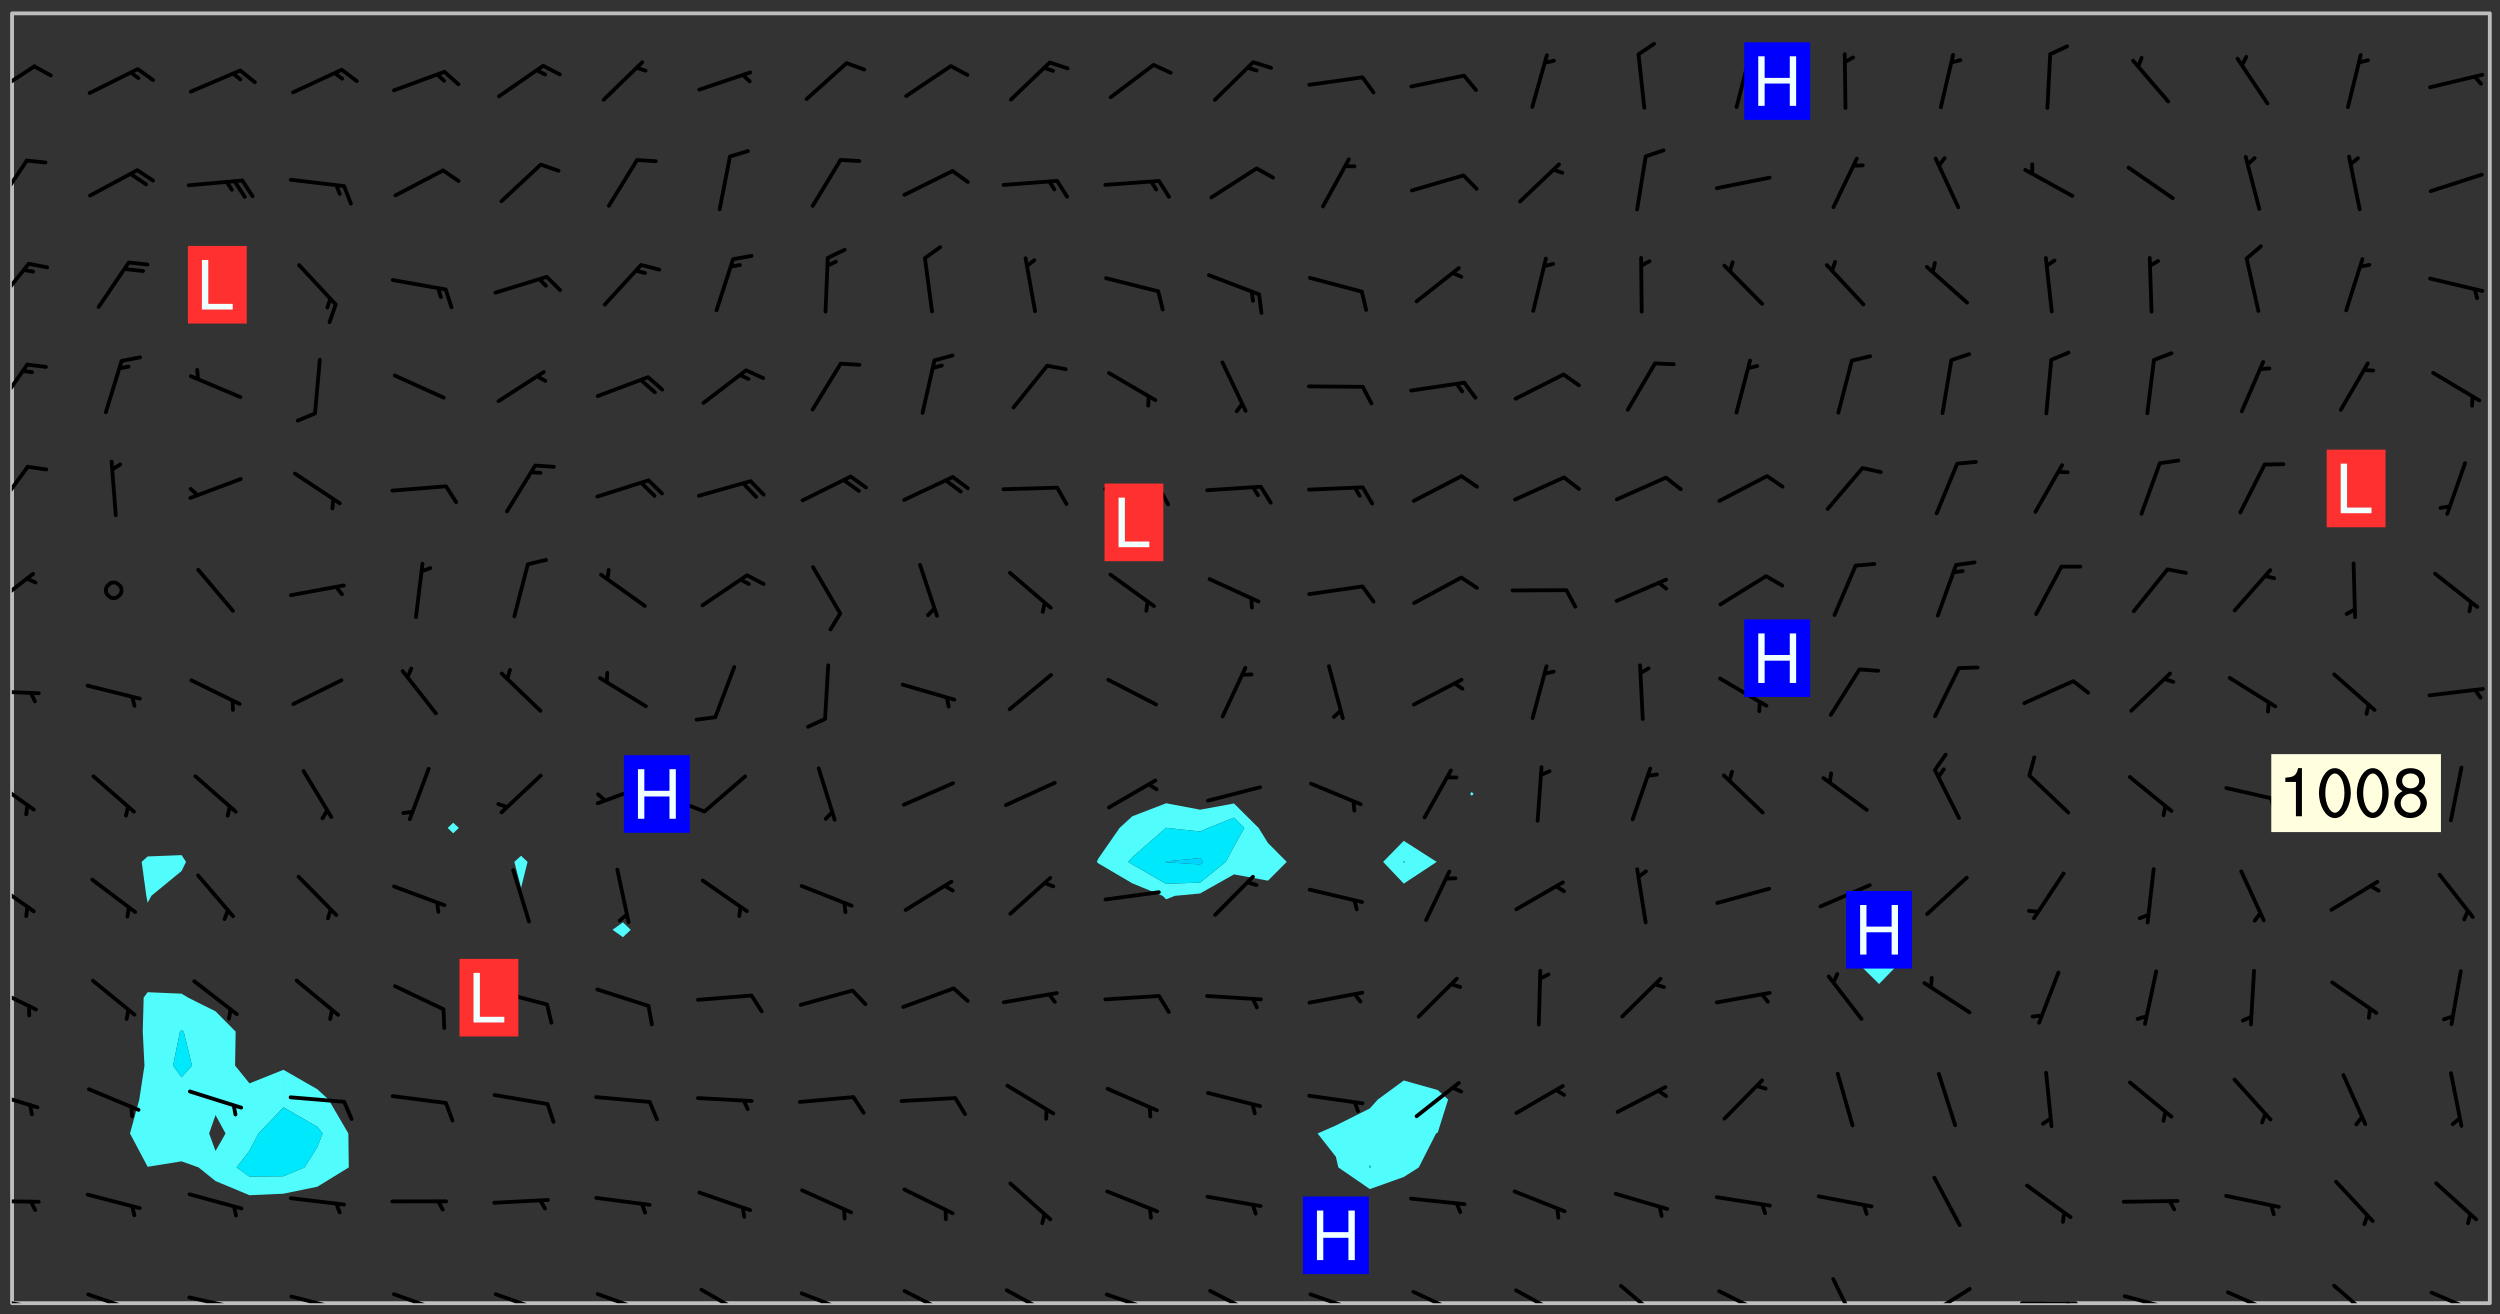 <svg xmlns="http://www.w3.org/2000/svg" role="img" xmlns:xlink="http://www.w3.org/1999/xlink" viewBox="142.45 309.95 326.84 171.84"><rect x="142.45" y="309.95" width="326.84" height="171.84" fill="#333333" stroke="none"/><defs><clipPath id="a"><path d="M144 311.672h1v168.656h-1zm0 0"/></clipPath><clipPath id="b"><path d="M144 311.672h324v168.656H144zm0 0"/></clipPath><clipPath id="c"><path d="M467 311.672h1v168.656h-1zm0 0"/></clipPath><clipPath id="d"><path d="M144 479h4v1.328h-4zm0 0"/></clipPath><clipPath id="e"><path d="M146 480h2v.328h-2zm0 0"/></clipPath><clipPath id="f"><path d="M153 478h8v2.328h-8zm0 0"/></clipPath><clipPath id="g"><path d="M159 480h2v.328h-2zm0 0"/></clipPath><clipPath id="h"><path d="M166 479h9v1.328h-9zm0 0"/></clipPath><clipPath id="i"><path d="M172 480h2v.328h-2zm0 0"/></clipPath><clipPath id="j"><path d="M180 479h8v1.328h-8zm0 0"/></clipPath><clipPath id="k"><path d="M186 480h1v.328h-1zm0 0"/></clipPath><clipPath id="l"><path d="M193 478h8v2.328h-8zm0 0"/></clipPath><clipPath id="m"><path d="M199 480h2v.328h-2zm0 0"/></clipPath><clipPath id="n"><path d="M207 478h8v2.328h-8zm0 0"/></clipPath><clipPath id="o"><path d="M212 480h2v.328h-2zm0 0"/></clipPath><clipPath id="p"><path d="M220 478h8v2.328h-8zm0 0"/></clipPath><clipPath id="q"><path d="M225 480h2v.328h-2zm0 0"/></clipPath><clipPath id="r"><path d="M233 478h8v2.328h-8zm0 0"/></clipPath><clipPath id="s"><path d="M247 478h8v2.328h-8zm0 0"/></clipPath><clipPath id="t"><path d="M252 480h2v.328h-2zm0 0"/></clipPath><clipPath id="u"><path d="M260 478h8v2.328h-8zm0 0"/></clipPath><clipPath id="v"><path d="M273 478h8v2.328h-8zm0 0"/></clipPath><clipPath id="w"><path d="M286 478h9v2.328h-9zm0 0"/></clipPath><clipPath id="x"><path d="M292 480h2v.328h-2zm0 0"/></clipPath><clipPath id="y"><path d="M300 478h8v2.328h-8zm0 0"/></clipPath><clipPath id="z"><path d="M313 478h8v2.328h-8zm0 0"/></clipPath><clipPath id="A"><path d="M319 480h1v.328h-1zm0 0"/></clipPath><clipPath id="B"><path d="M326 478h8v2.328h-8zm0 0"/></clipPath><clipPath id="C"><path d="M340 478h8v2.328h-8zm0 0"/></clipPath><clipPath id="D"><path d="M354 477h6v3.328h-6zm0 0"/></clipPath><clipPath id="E"><path d="M366 478h8v2.328h-8zm0 0"/></clipPath><clipPath id="F"><path d="M381 476h5v4.328h-5zm0 0"/></clipPath><clipPath id="G"><path d="M393 478h8v2.328h-8zm0 0"/></clipPath><clipPath id="H"><path d="M406 480h9v.328h-9zm0 0"/></clipPath><clipPath id="I"><path d="M412 480h2v.328h-2zm0 0"/></clipPath><clipPath id="J"><path d="M419 479h9v1.328h-9zm0 0"/></clipPath><clipPath id="K"><path d="M425 480h2v.328h-2zm0 0"/></clipPath><clipPath id="L"><path d="M433 478h8v2.328h-8zm0 0"/></clipPath><clipPath id="M"><path d="M447 477h7v3.328h-7zm0 0"/></clipPath><clipPath id="N"><path d="M460 478h8v2.328h-8zm0 0"/></clipPath><clipPath id="O"><path d="M144 466h4v2h-4zm0 0"/></clipPath><clipPath id="P"><path d="M144 452h4v3h-4zm0 0"/></clipPath><clipPath id="Q"><path d="M144 438h4v5h-4zm0 0"/></clipPath><clipPath id="R"><path d="M144 424h4v6h-4zm0 0"/></clipPath><clipPath id="S"><path d="M144 411h4v6h-4zm0 0"/></clipPath><clipPath id="T"><path d="M144 400h4v1h-4zm0 0"/></clipPath><clipPath id="U"><path d="M144 384h4v6h-4zm0 0"/></clipPath><clipPath id="V"><path d="M144 370h3v7h-3zm0 0"/></clipPath><clipPath id="W"><path d="M144 357h3v7h-3zm0 0"/></clipPath><clipPath id="X"><path d="M144 344h3v7h-3zm0 0"/></clipPath><clipPath id="Y"><path d="M144 330h3v8h-3zm0 0"/></clipPath><clipPath id="Z"><path d="M144 318h4v5h-4zm0 0"/></clipPath><g id="aa" clip-path="url(#clip1)"><path fill="#fff" fill-opacity="0" fill-rule="evenodd" d="M0 0h1000v1000H0zm0 0"/><path fill="#d3d3d3" fill-opacity="0" fill-rule="evenodd" d="M162.152 355.867l-.234.293.059.234.117.172.176.234.293.348.113.059.117-.172.059-.234.176-.176.465-.176h.699l.234.293.289.816.059.176.176.23.352.234.699.699.172.176.234.348.234.41.289.582.41.465.23.234.234.176.117.23.176.293.172 1.164v.234l.059.289.059.117.117.117.348.41.117.172.176.176.176.234.117.172.172.352.059.234.234.406.234-.059-.176.176-.059.93h-.582l-.234-.113-.348.113-.117.117-.059.293-.059.176-.117.172-.465.293-.059.234-.059.113v.645l.059.172v.41l.059.059v.406l.059.406.117.176.059.059.23.641-.059.293v.699l-.059.582v.234l-.059.23-.055.352v1.922l.055.117h.426l-.367.117-.023.352.891 1.168 1.742.539 1.34.359v.539l.09.809.535.715 1.52.27.891-.086.09 1.164.535.18 1.16-.18 2.055-.984 1.16-.363 1.879-.176 1.695-.18-.18.719-1.516.086-1.25.09-.805.27-1.074.809.27.719.535.898-.18.625-.266.809.266 1.078.625.898.805.18 1.25-.18-.266.723.098.504.055.293v.172l.059.293v.406l.176.117.352.117h.406l.293-.176.113-.117.059-.117.117-.23.059-.176.352-.465.23-.176.176-.059.176.059.059.176.117.988.055.469.059.172.117.234.176.059.816.059h.289l.117.234.059.406.059.352v1.105l.117.293.117.348.289.699.176.352.582.754.352.176.172.059.469.234.641.465.348.234.293.176.293.055.23.062.816.348.293.176.113.172.352.352.117.176.523.641v.289l.059.352v.348l.059.352.059.289.117.059.172.059h.176l.582.234.176.117.176.289.176.234.113.234.293.23.117.117v.41l.059.055.289.234.234.117.059.117.117.172.059.117.23.234.059.176.234.059.117.059-.117.113-.059.117v.117l-.117.293-.117.289v.582l.176.117.117.059.059.117.117.117.113.059.176.348.059.352.059.406v.176l-.059.176-.117.699v.172l.117.176.293.293h.406l.176.117.117.172.117.293v.234h-.527l-.23-.234h-.234l-.176.059-.059.699.059.348.117.176.176.41.117.23.289.469.176.055h.523l.234.059.758.641.059.293v.234l.059.059.23.348v.352l-.117.172v.293l.293.289.293.176.172.059.293.176.293.117.582.406.289.234.293.176.219.16.016.012.23.176.641.523.176.234.117.176.176.176.113.172v.641l.117.176.469.117.582.117.234.059.23.113.293.117.113.059.586.352.289.172.176.062.176.055.176.059.699.352.289.176.234.055.289.176.234.117.641.406.293.117.172.059.234.059.41.059.23.059.234.117.059.172-.41.176.469.059.059.293.113.234.176.055.234.059.176.059.406.117.641.234.117.172.059.234v.176l-.059.117-.059.406.234.234.117.059.348.117.641.23.176.117.289.117.176.176.234.465.582 1.105.176.176.348.176.176.117.352.117 1.047.523.234.059.465.113.293.059.465.176.758.582.234.234.348.465.176.176.289.234.816.699.293.176.289.289.293.176.293.289.695.641.176.176.293.234.289.234.469.289.641.582.348.234.234.293.348.348.352.465.934.992.348.406.117.176.234.059.113.117.645.176.23.113.234.059.293.176.23.117.934.699.406.406.234.176.406.176.234.117.816.348.348.234.234.117.293.289.23.117.758.352.352.172.23.059.293.117.234.059.871.176h.816l.469.23.172.059.875.699.465.117.293.059.176.059.23.059.469.059.348.059.352.059.406.059h.293l.172.059v.23l.176.176h.293l.348.059.352.059.699.117h.641l.465-.234.293-.176.172-.117.41-.172.289-.176.934-.465.469-.293.523-.293.465-.172.465-.176 1.051-.465.289-.117.41-.117.289-.117.527-.176 1.516-.699.582-.348.289-.059.293-.059.348-.117.875-.23.352-.117h.113l.234-.059.875-.234.234-.059h.812l.352-.059.816-.117.172-.059.352-.055.293-.059.23-.059.816-.176.176-.059h.348l.234-.059.465-.117.758-.172.234-.059h.348l.41-.117.289-.059 1.285-.059h.289l.41-.059.23-.059h.176l.875-.117h.406l.41-.117h.348l.352-.113.871-.059h1.75l1.047.289.41.117.289.117.352.117.289.117 1.051.172.289.059h.293l.293.059.172.059.41.059.172.059.117.059h.117l.117.059.352.059h.113l.41.066 1.922.395 1.926.395 1.52.449 1.695.719 2.145.805 1.605-.719 1.43-.805 1.16-1.078 1.25-.449 3.035-.719 1.875-.359 2.145-1.348 2.234-1.254 2.5-1.258 1.695-.449 1.785-.18 1.16-.27.625.539 1.34-.27.715-.988.984-1.344.445-.18.805-.359 1.875-.539 1.785-.449 1.25-.27 1.16-.09 1.699-.09 1.961-.27 1.25-.09h.539l.625-.09h.891l2.145-.18 2.41-.18 2.59-.09 1.695.18 1.609.09 1.43.359 1.16.719 1.875.988 1.16 1.527.266.715.629.09.355.898.535.539.535 1.527 1.074.359h.535l-.805.535.09 1.707.715 2.695.891.805.895.988.715 1.258 1.785.539 1.52-.18.355 1.344 1.609-.805.98-.539.27.27.316-.215.219-.145.801.449.449-.359h.355l.535-.27.539-.719.535-.27.625-.988 1.16.449.84.371 1.395.617 1.695-.18h1.605l1.785.09.18-1.707.535-1.344.805.27.492.848.402.406-.09.539v.359l.715.449.711-.27h1.43l.359.988.445 1.258.715 1.344 1.25.629 1.695.629.715-.18.18-.539.98-.09.449.359.086 1.258-.266.629-.535.18v.539l.715.984.266.539.984.988.801 1.078-.266.359-.09.898-.625 2.332-.355 2.066-.09 1.793-.18.719-.09.539v1.438l-.98 1.883-.359 1.707-.535.898-.805 1.168-.266.539 2.055 1.254.086.359-.355.539-.09-.18v.809l.09 1.438-.445.715-1.074.094-.266.715.535.898.805.719 1.16.809 1.34.27.445.359-.355.449-1.789-.09-1.25-.449-.715-.719-.625-.09-.176 3.59-.188 1.309h89.359V311.703h-55.27v49.082l.762.125 3.289.543 2.023 2.836v2.754l2.352.332 2.348.332h4.051l-1.379 4.16-2.023.707-2.023.703-.543.344-2.594 1.617-.188.117-2.023-2.078-.73-2.742-2.672-2.078-1.375-3.5-.066-.082-1.957-2.672 2.75-1.418v-49.082H294.422v91.414l.117.031.133.012.074.074.105.047.09.059.086.059.09.059.297.297.059.09.031.117.027.117.016.137-.031.117-.059.09-.059.086-.043.105-.047.102-.027.121v.145l.176.27.148.148.074.086.074.074.043.105.062.09.059.086.043.105.059.09.047.102.043.105.059.086.117.18.074.074.062.086.059.09.043.105.059.09.059.086.062.09.059.09.043.102.117.18.074.074.059.086.074.074.09.059.105.047h.148l.133-.016.133.016.102-.047.074-.074.047-.102-.016-.133v-.148l-.047-.105-.027-.117-.047-.102-.027-.121-.043-.102-.062-.09-.043-.102-.043-.105-.031-.117-.016-.133-.012-.137.086-.059.059-.086.121-.031.043.105.016.133v.117l.059.102.059.09.09.059.148.148.059.09.043.105-.012.102.086.059.105.047.086.059.09.059.074.074-.117.027-.105.047-.086.059-.074.074-.059.09-.062.086-.027.121-.047.102-.043.105-.031.117-.012.133-.016.133v.148l.027.117.047.105.043.102.059.09.074.074.09.059.074.074.09.059.059.09.043.105.047.102.117.031.133.016h.148l.117-.031.105.043.043.105.047.102.027.121L299.5 410l.027.117.031.121.027.117.105.043.102.047.133-.016.148.148.062.086.074.074.07.074.09.062.105.043.102.043.117.031.137.016.117-.031.074-.074.027-.117-.012-.133-.031-.121-.027-.117.043-.105h.117l.09.062.117.027h.148l.133.016h.148l.133.016.133-.016h.148l.133-.016.133-.012.137.012.117-.027.133-.016.191-.059-.059.176-.016.133-.027.121-.016.133-.059.086-.133.016-.105.047-.105.043-.117.031-.117.027-.266.031h-.148l-.133.016-.074.074.059.086.148.148.117.18.074.07.09.062.09.059.086.059.09.059.102.043.105.062.105.043.086.059.105.047.102.043.18.117.059.09-.043.102-.047.105.016.133.223.223.059.09.043.102.031.121.043.102.016.133.031.117.012.137.031.117.148.148.102.043.105.043.117.031.133.016.137.016h.117l.117-.031.09-.059.043-.105.047-.102.043-.105.031-.117.012-.133v-.148l-.012-.133-.016-.133-.031-.117-.043-.105-.047-.105-.043-.102-.043-.105-.016-.133.016-.133.027-.117.031-.117.027-.121.047-.102.09-.059.086-.062.074-.074.09-.059.223-.223.059-.086.074-.074.117-.18.059-.086v-.148l-.074-.074-.102-.047-.105-.043-.102-.043-.059-.09-.047-.105-.027-.117.09-.059.117-.031.102-.043.18-.117.148-.148.012-.133-.012-.105-.09-.059-.133.016h-.148l-.133.016-.133-.016-.121-.031-.086-.059-.074-.074-.059-.09-.062-.086-.117-.18-.059-.086.031-.121.086-.059.121-.031.059-.086v-.121l-.031-.117-.059-.09-.059-.086-.047-.105-.027-.117-.016-.133.059-.09.074-.074.09-.059.117-.18.074-.074.059-.086.148-.148.121-.031.133-.016.133.016.074.074.043.105.016.133-.031.117-.117.031-.133.012-.148.148-.043.105-.047.102-.027.121-.031.117v.148l.031.117.043.105.059.09.074.07.074.074.117.031.121.027.117-.027.133-.016h.117l.09.059.074.074.047.105.059.086.102.047.133.016.105.043.086.059-.012.105-.074.074-.18.117-.059.09-.09.059-.07.074-.074.074-.062.09-.027.117-.016.133.016.133-.016.133v.148l.016.133.027.117.031.121.074.074.09.059.086.059.09.059.117.031v.086l-.102.047-.09.059-.266.031-.117.027h-.148l-.105.043-.102.047-.059.09-.062.234-.012.133-.031.121-.016.133v.293l-.012.133.012.137.016.133.133.016.133.012.121.031.086.059.074.074.047.105.043.102.016.133v.445l-.016.133v.445l.031.266.027.117.016.133.031.117.086.211.031.266v.148l-.031.117-.027.117-.031.121-.027.117-.031.117-.031.121-.012.133-.016.133.09.059.117-.031.102.016.047.105-.031.266v.441l-.043.105-.047.105-.043.102-.043.105-.059.086-.031.121-.043.117-.031.117-.016.133.016.133.059.09.105.047.086.059.059.086-.012.137-.031.117-.043.102v.445l-.016.133v.148l-.031.117-.043.105-.027.117-.047.105-.043.102-.031.121-.027.117-.031.133-.031.117-.027.117-.043.105-.031.117-.031.121-.012.133-.016.133v.297l.027.117v.148l.047.398.027.117.059.09.121.031h.148l.133-.016.059.09v.117l-.059.09-.09.059-.102.043-.105.047-.09.059-.086.059-.137.016-.117-.031-.133-.016-.102.047-.062.086-.012.137-.016.133-.031.117-.027.117-.016.133-.031.121v.297l.016.133.031.117v.148l.012.133v.148l-.027.117-.047.102-.027.121-.031.117-.059.09-.074.074-.102.043-.105.047-.117.027-.121.031-.102-.047.059-.086.105-.047.027-.117.031-.117.027-.121.031-.117v-.148l.016-.133-.031-.117-.043-.105-.105.016-.074.074-.102.043-.09.062-.074.074-.043.102-.016.133-.031.117L304.25 426l-.031.117-.027.117-.031.121-.027.117-.031.117-.043.105-.09.059h-.09l-.117-.031-.031-.086.016-.137-.031-.117v-.148l-.012-.133v-.148l-.062-.234-.027-.121-.043-.102-.047-.105-.059-.086-.059-.09-.043-.105-.062-.086-.148-.148-.07-.074-.105-.047-.105-.043-.102-.043-.297-.297-.09-.074-.086-.059-.105-.043-.09-.062-.086-.059-.105-.043-.09-.059-.086-.062-.074-.07-.105-.047-.086-.059-.105-.043-.09-.062-.102-.043-.105-.043-.086-.059-.105-.047-.105-.043-.102-.047-.09-.059-.102-.043-.105-.043-.09-.062-.117-.027-.133-.016-.133.016H299.75l-.133.016-.117-.031-.09-.059-.074-.074-.09-.059-.102-.047h-.148l-.121-.027-.102-.043-.074-.074-.117-.18-.09-.059-.102-.043-.09-.062-.105-.043-.09-.059-.086-.059-.105-.047-.059-.086-.059-.09-.043-.105-.047-.102-.074-.074-.086-.059-.074-.074-.09-.059-.223-.223-.043-.105-.031-.266.105-.043h.145l.105.043.074.074.09.059.086.059.105.047.09.059.148.148.07.074.148.148.062.086.074.074.086.059.074.074.09.062.09.059.086.059.27.176.102.047.105.043.102.043.047-.074.059-.086.074-.074.07-.074.105.043.074.074.059.09.043.102.047.105.043.105.121.027.117-.027.074-.09.043-.105.059-.09.074-.074.105-.043.117-.027.133.012.09.059.148.148.059.09.043.105.047.102.043.105.043.102.105.047.105.043.133.016.086-.059.059-.09.074-.074.105-.043.117.027.105.047.102.043.105.043.102.047.18.117v.117l-.016.133.016.133.016.137.059.086.102.047.121.027.117.031h.148l.117-.031.059-.09.18-.117.059-.09.074-.074.059-.086.117-.18.18-.117.117.031.09.059.043.074-.016.133v.117l.09.059h.148l.133-.016.133-.012.266-.031.105-.043.117-.031.121-.027.074-.074.07-.074.062-.09-.016-.105-.047-.102-.102-.043-.105-.016-.117.027-.266.031h-.148l-.074-.074-.09-.059-.117-.031-.117-.027-.133-.016h-.148l-.133.016h-.297l-.105-.047-.148-.148-.043-.102-.059-.09.223-.223.086-.059.105-.043.117-.031.133-.016.133.016.137.016.102.043.133-.012.09-.062.102-.043.062-.09-.047-.102-.09-.059-.117-.031-.102-.043-.059-.09-.062-.09v-.117l.016-.133.105-.047.074-.07v-.121l-.09-.059-.031-.117.09-.059.074-.074.043-.105.059-.09.047-.102.016-.133v-.148l-.047-.105-.043-.102-.09-.059-.133-.016-.102-.043-.137-.016-.117-.031h-.445l-.133-.016-.133-.012-.133-.016-.117-.031h-.148l-.133-.016-.133-.012-.266-.031-.121-.043-.086-.059-.074-.074v-.148l.012-.133.105-.047.102-.043.133-.016h.152l.133-.016h.293l.121.031.102.043.09.059.234.062.121-.047.09-.059.102-.043.133-.016.105.043.102.047.133.012.121-.027h.145l.121-.031.117-.027.105-.047.074-.074.086-.059.148-.148.059-.086.047-.105.027-.117.016-.105-.102-.043-.09-.059-.117-.031-.105-.043-.09-.062-.074-.086-.074-.074-.102-.043-.105-.047-.102-.043-.059-.09-.047-.102-.086-.211-.062-.086-.059-.09-.074-.074-.086-.059h-.27l-.117.031-.09.059-.102.043-.133.016-.105-.016-.027-.117-.062-.09-.117-.031-.102-.043-.148-.148-.031-.117-.016-.105.074-.074.18-.117.117-.027.117-.031.137.016.102.043.105.043.102.047.105.043.117.031.133.016.117.027.133.016.105-.016.09-.059-.074-.074-.105-.043-.074-.074-.074-.09-.148-.148-.086-.059-.09-.059-.074-.074-.09-.059-.102-.047-.121-.027-.102-.047-.105-.043-.117-.031-.102-.043-.121-.031h-.148l-.117.031-.105.043-.086.062-.18.117-.086.059-.09.059-.105.047-.086.059-.105.043-.102.043-.105.047-.074.074-.059.09-.059.086-.047.105-.059.086-.074.074-.133-.012-.117-.031h-.117l-.074.074-.09.059-.074.074-.09.059-.086.059-.105.047-.102.043-.137.016-.102-.043-.148-.148-.105-.047h-.086l-.105.047-.102.043-.121.031-.117-.031-.074-.074v-.117l.031-.121.074-.07.059-.09.074-.074.117-.031.105-.043h.293l.133-.016.137-.016.102-.043.09-.059.102-.047.09-.059.133-.012.09.059.133.012.09-.059.086-.059.105-.043.09-.059.086-.062.09-.059.148-.148.059-.086.059-.09.105-.043.133-.016.117.027.121.031.059-.059.059-.09.031-.266.027-.117.105.012.133.016.102-.043.09-.059.059-.09.074-.074.059-.09.047-.102.012-.133-.012-.133-.047-.105-.148-.148-.059-.09-.059-.086-.043-.105v-.445l.016-.133v-.148l.012-.133-.059-.059-.09.059-.102-.043-.18-.117-.086-.059-.062-.09-.059-.09-.074-.074-.086-.059-.121.031-.102.012-.105.047-.086.059-.105.043-.148.148-.09.059-.086.059-.09.062-.105.043-.133.016v-.121l.105-.043.117-.031.074-.07.043-.105v-.148l-.027-.117-.148-.148-.133-.016h-.148l-.117.031-.105.043-.102.043-.09.062-.117.027-.074-.074.012-.133-.043-.102-.043-.105-.09-.059-.117.027-.121.031-.117.031-.102.043-.121.031-.102.043-.105.043-.09.059-.102.016v-.117l.016-.133-.059-.09-.074.043-.148.148-.059.09-.074.074-.047.105-.043.102-.074.074-.059.09-.074.074-.059.086-.074.074-.09.062-.074.07-.074.074-.102.016-.133.016-.105-.043v-.121l.148-.148.043-.102.059-.09.047-.102.043-.105.059-.09.031-.117.043-.102.031-.121.027-.117.047-.105.043-.102.043-.105.074-.07.09-.062.09-.059.102-.043h.297l.266-.031.105-.043-.074-.074-.117-.031-.105-.043-.09-.059-.102-.047-.09-.059-.102-.043-.105-.043-.09-.062-.086-.059-.105-.043-.102-.043-.121-.031-.117-.031-.102-.043L297.5 410.25l-.102-.043-.09-.059-.043-.105-.016-.133.102-.043.133-.016.137.016.133-.016.102-.043.059-.09.016-.105-.09-.059-.074-.074-.102-.043-.09-.059-.148-.148-.043-.105-.016-.133v-.293l-.059-.09-.09-.059-.074-.074-.043-.105-.031-.117-.059-.09-.074-.074-.117-.027-.074-.074-.09-.059-.09-.062-.086-.059-.074-.074-.059-.086-.047-.105-.086-.059-.148-.148-.195-.059-.133.016-.102.043-.074.074-.047.102-.043.105-.059.09-.059.086-.297.297-.09.059h-.086l-.062-.086-.043-.105.031-.117.059-.09.027-.117-.012-.133-.09-.062-.105.047-.117.027-.117.031-.27.176-.102.047-.117.027-.105.047-.09.059-.102.043-.059-.086-.047-.105.016-.133.047-.105.07-.074.074-.07.059-.09v-.148l-.043-.105h-.238l-.102.047-.031.117-.027.117-.031.121-.074.043-.133.016-.074-.047-.043-.102-.043-.105-.047-.102-.043-.105-.121.031-.102.043-.133.016-.117.031-.105.043-.09.059-.102.047-.121.027-.133.016-.102-.043-.059-.09-.047-.105-.043-.102-.043-.105v-.117l.059-.09.086-.059.18-.117.102-.047.105-.043.105-.059.102-.043.09-.062.102-.043.105-.059.102-.047.09-.059.105-.043.102-.043.09-.062.102-.043.137-.016.117.031.102.043.121.031.102.043.105.047.102.043.105.043.102.047.105.043.102.043.105.047.086.059.105.043.117.031.105.043.102.047.09.059.105.043.102.043.105.047.117.027.102.047.121.027h.148l.086-.059.016-.102.059-.09-.027-.117-.074-.074-.117-.18-.074-.074-.09-.074-.18-.117-.086-.059-.105-.043-.102-.047-.27-.176-.059-.09-.074-.074-.059-.09-.043-.102-.031-.117-.016-.137v-.562l-.012-.133-.016-.133-.031-.117-.016-.133-.012-.133-.031-.121-.223-.223-.059-.086-.016-.105.031-.117.133-.016v-91.414H172.992v1.453l-.059.234-.352 1.051-.172.523-.117.348-.176.41-.117.172-.234.293-.23.059h-.352l-.117.059-.23.406v.293l.117.176.23.23.117.234.641.758.293.465.176.234.23.352.234.348.641.816.176.465.172.41.117.695.176.469.117 1.398.059.465v.875l.117 1.047v4.781l-.059.465-.352 1.281-.176.523-.113.41-.352.93L172.934 336l-.234.582-.117.176-.172.348-.176.406-.352.816-.059.293-.113.293-.117.289-.059.176-.117.875-.059.406-.059.117-.059.176-.059.172-.23.527-.117.172v.234l-.117.234-.059.172-.176.586v.289l-.059.176v.293l-.059.113-.059.527v.172l-.055.234v2.621l-.176.816-.117.176-.176.234-.117.172-.113.234-.586.934-.23.289-.293.465-.176.234-.289.352-.352.699-.113.23-.176.41-.176.23-.406.527-.816.699-.293.172-.289.234-.176.117-.176.176-.523.406-.527.176-.172.176-.234.055-.641.176h-.758m12.211 31.023l-1.074.449.359.895 1.25-.715.445-.539-.98-.09"/><path fill="#d3d3d3" fill-opacity="0" fill-rule="evenodd" d="M201.508 416.598h-.895l.449.629.98.359.805-.09.445-.988-.176.09-.715-.355-.895.355m154.621 59.07l-.059-.523v-.293l.113-.293.059-.23.469-.469h.113l.117-.113.117-.059h.176l.234-.059h.348l.234.059.117.059.23.172.059.176.117.582v.293l-.117.176-.172.289-.176.176-.527.523-.23.234-.117.059h-.176l-.117-.059-.406-.293-.176-.117-.117-.059-.059-.113-.055-.117m6.641-10.957l-.059-.172v-1.109l.059-.172.176-.059.172-.059h.176l.234-.059.117.059.059.699-.059.172-.117.176-.117.059-.234.523-.113.059h-.234l-.059-.117m9.613-14.391l-.117-.176v-.699l.293-.875.117-.172.176-.352.113-.23.117-.293.352-.758.117-.23.172-.234h.176l.117-.059h.641l.117.059.234.234.172.113.352.293.117.117.113.176v.113l.117.059.117.117v.699l-.059.176v.23l-.059.176-.348 1.051-.117.23-.117.234-.117.059-.23.234-.641.289h-.875l-.41-.117-.641-.465"/><path fill="none" stroke="#bebebe" stroke-linecap="round" stroke-linejoin="round" stroke-miterlimit="10" stroke-width=".5" d="M467.957 311.695H144.027v168.625h323.93v-168.625"/><g clip-path="url(#a)"><path fill="#fff" fill-opacity="0" fill-rule="evenodd" d="M144 475.891v4.438h.004H144V311.672h.004H144v164.219"/></g><g clip-path="url(#b)"><path fill="#fff" fill-opacity="0" fill-rule="evenodd" d="M144.004 480.328V311.672h22.188v110.074l-4.438.176-.781.707.609 4.441.172.91v11.688l-.523.715-.117 4.438.223 4.441-.676 4.438-1.215 4.438 2.309 4.355 4.438-.711 2.215.793 2.223 1.785 4.438 1.852 4.441-.199 4.438-.914 4.105-2.523-.055-4.438-2.594-4.438-1.457-1.34-4.438-2.547-4.441 1.777-1.883-2.328.074-4.441-2.629-2.652-3.578-1.785-.859-.523-4.438-.191v-11.688l.484-.91 3.953-3.25.582-1.191-.582-.883V311.672h35.508V417.508l-.723.684.723.699.746-.699-.746-.684V311.672h8.875v110.156l-.883.801.883 3.391.848-3.391-.848-.801V311.672h13.316v118.859l-1.363.977 1.363.969 1.023-.969-1.023-.977V311.672h71.012v103.293l-4.438 1.711-1.645 1.516-2.793 4.023-.184.414.184.184 4.438 2.609 3.988 1.648.449.449 1.141-.449 3.301-.312 4.438-2.496 4.438.824 2.457-2.457-2.457-2.473-1.223-1.965-3.215-3.199-4.438.812-4.441-.84V311.672h31.07V419.875l-2.699 2.754 2.699 2.844v25.734l-3.395 2.492-1.043 1.164-4.438 2.223-2.391 1.051 2.391 3.043.32 1.395 4.117 2.832 4.438-1.582 1.965-1.25 2.254-4.438.219-.113 1.363-4.324-1.363-1.242-4.438-1.25v-25.734l4.301-2.844-4.301-2.754V311.672h8.875v101.816l-.199.266.199.219.262-.219-.262-.266v-101.816h53.262v121.168l-2.68 3.105 2.68 2.648 2.578-2.648-2.578-3.105V311.672h79.887v168.656H144.004"/></g><path fill="#50fcfc" fill-rule="evenodd" d="M161.754 462.492l-2.309-4.355 1.215-4.438.676-4.438-.223-4.441.117-4.438.523-.715 4.438.191v4.766l-.207.195-.906 4.441 1.113 1.539 1.363-1.539-1.09-4.441-.273-.195v-4.766l.859.523 3.578 1.785v13.562l-.836 2.406.836 2.289 1.309-2.289-1.309-2.406v-13.562l2.629 2.652-.074 4.441 1.883 2.328 4.441-1.777v4.906l-3.266 3.418-1.176 2.25-1.688 2.188 1.688 1.207 4.441-.047 2.77-1.16 1.668-2.68.68-1.758-.68-.867-4.438-2.551v-4.906l4.438 2.547 1.457 1.34 2.594 4.438.055 4.438-4.105 2.523-4.438.914-4.441.199-4.438-1.852-2.223-1.785-2.215-.793-4.438.711m-.172-35.422l-.609-4.441.781-.707 4.438-.176.582.883-.582 1.191-3.953 3.25-.484.91-.172-.91"/><path fill="#00e8fc" fill-rule="evenodd" d="M166.191 450.801l-1.113-1.539.906-4.441.207-.195.273.195 1.09 4.441-1.363 1.539"/><path fill="#fff" fill-opacity="0" fill-rule="evenodd" d="M170.629 455.73l-.836 2.406.836 2.289 1.309-2.289-1.309-2.406"/><path fill="#00e8fc" fill-rule="evenodd" d="M175.066 463.781l-1.688-1.207 1.688-2.188 1.176-2.25 3.266-3.418 4.438 2.551.68.867-.68 1.758-1.668 2.68-2.77 1.16-4.441.047"/><path fill="#50fcfc" fill-rule="evenodd" d="M201.699 418.891l-.723-.699.723-.684.746.684-.746.699m8.875 7.129l-.883-3.391.883-.801.848.801-.848 3.391m13.316 6.457l-1.363-.969 1.363-.977 1.023.977-1.023.969m62.137-9.664l-.184-.184.184-.414 2.793-4.023 1.645-1.516 4.438-1.711 4.441.84 4.438-.812v1.855l-3.387 1.344-1.051.469-4.305-.469-.137-.023-.035.023-4.402 3.844-.523.594.523.324 4.438 2.547 4.441-.164 3.355-2.707 1.082-2.035 1.348-2.402-1.348-1.344v-1.855l3.215 3.199 1.223 1.965 2.457 2.473-2.457 2.457-4.438-.824-4.438 2.496-3.301.312-1.141.449-.449-.449-3.988-1.648-4.438-2.609"/><path fill="#00e8fc" fill-rule="evenodd" d="M290.465 422.953l-.523-.324.523-.594 4.402-3.844.035-.023.137.023 4.305.469v3.477l-4.441.422-.074.07.074.047 4.441.293.418-.34-.418-.492v-3.477l1.051-.469 3.387-1.344 1.348 1.344-1.348 2.402-1.082 2.035-3.355 2.707-4.441.164-4.438-2.547"/><path fill="#00d4fc" fill-rule="evenodd" d="M294.902 422.676l-.074-.047.074-.07 4.441-.422.418.492-.418.34-4.441-.293"/><path fill="#50fcfc" fill-rule="evenodd" d="M317.098 461.18l-2.391-3.043 2.391-1.051 4.438-2.223v7.398l-.094.312.094.066.133-.066-.133-.312v-7.398l1.043-1.164 3.395-2.492 4.438 1.25 1.363 1.242-1.363 4.324-.219.113-2.254 4.438-1.965 1.25-4.438 1.582-4.117-2.832-.32-1.395"/><path fill="#00e8fc" fill-rule="evenodd" d="M321.535 462.641l-.094-.066.094-.312.133.312-.133.066"/><path fill="#50fcfc" fill-rule="evenodd" d="M325.973 425.473l-2.699-2.844 2.699-2.754v2.66l-.094.094.094.098.148-.098-.148-.094V419.875l4.301 2.754-4.301 2.844"/><path fill="#00e8fc" fill-rule="evenodd" d="M325.973 422.727l-.094-.098.094-.094.148.094-.148.098"/><path fill="#50fcfc" fill-rule="evenodd" d="M334.848 413.973l-.199-.219.199-.266.262.266-.262.219m53.262 24.621l-2.68-2.648 2.68-3.105 2.578 3.105-2.578 2.648"/><g clip-path="url(#c)"><path fill="#fff" fill-opacity="0" fill-rule="evenodd" d="M467.996 480.328H468V311.672h-.004H468v168.656h-.004"/></g><g clip-path="url(#d)"><path fill="none" stroke="#000" stroke-linecap="round" stroke-linejoin="round" stroke-miterlimit="10" stroke-width=".5" d="M147.441 481.031l-6.883-1.406"/></g><g clip-path="url(#e)"><path fill="none" stroke="#000" stroke-linecap="round" stroke-linejoin="round" stroke-miterlimit="10" stroke-width=".5" d="M146.441 480.828l.348 1.176"/></g><g clip-path="url(#f)"><path fill="none" stroke="#000" stroke-linecap="round" stroke-linejoin="round" stroke-miterlimit="10" stroke-width=".5" d="M160.637 481.477l-6.645-2.293"/></g><g clip-path="url(#g)"><path fill="none" stroke="#000" stroke-linecap="round" stroke-linejoin="round" stroke-miterlimit="10" stroke-width=".5" d="M159.672 481.141l.188 1.211"/></g><g clip-path="url(#h)"><path fill="none" stroke="#000" stroke-linecap="round" stroke-linejoin="round" stroke-miterlimit="10" stroke-width=".5" d="M174.059 481.09l-6.859-1.523"/></g><g clip-path="url(#i)"><path fill="none" stroke="#000" stroke-linecap="round" stroke-linejoin="round" stroke-miterlimit="10" stroke-width=".5" d="M173.062 480.871l.328 1.18"/></g><g clip-path="url(#j)"><path fill="none" stroke="#000" stroke-linecap="round" stroke-linejoin="round" stroke-miterlimit="10" stroke-width=".5" d="M187.348 481.203l-6.805-1.75"/></g><g clip-path="url(#k)"><path fill="none" stroke="#000" stroke-linecap="round" stroke-linejoin="round" stroke-miterlimit="10" stroke-width=".5" d="M186.359 480.949l.289 1.191"/></g><g clip-path="url(#l)"><path fill="none" stroke="#000" stroke-linecap="round" stroke-linejoin="round" stroke-miterlimit="10" stroke-width=".5" d="M200.57 481.508l-6.621-2.359"/></g><g clip-path="url(#m)"><path fill="none" stroke="#000" stroke-linecap="round" stroke-linejoin="round" stroke-miterlimit="10" stroke-width=".5" d="M199.605 481.164l.18 1.215"/></g><g clip-path="url(#n)"><path fill="none" stroke="#000" stroke-linecap="round" stroke-linejoin="round" stroke-miterlimit="10" stroke-width=".5" d="M213.887 481.504l-6.621-2.348"/></g><g clip-path="url(#o)"><path fill="none" stroke="#000" stroke-linecap="round" stroke-linejoin="round" stroke-miterlimit="10" stroke-width=".5" d="M212.922 481.16l.184 1.215"/></g><g clip-path="url(#p)"><path fill="none" stroke="#000" stroke-linecap="round" stroke-linejoin="round" stroke-miterlimit="10" stroke-width=".5" d="M227.191 481.531l-6.602-2.402"/></g><g clip-path="url(#q)"><path fill="none" stroke="#000" stroke-linecap="round" stroke-linejoin="round" stroke-miterlimit="10" stroke-width=".5" d="M226.23 481.18l.172 1.215"/></g><g clip-path="url(#r)"><path fill="none" stroke="#000" stroke-linecap="round" stroke-linejoin="round" stroke-miterlimit="10" stroke-width=".5" d="M240.246 482.09l-6.082-3.52"/></g><g clip-path="url(#s)"><path fill="none" stroke="#000" stroke-linecap="round" stroke-linejoin="round" stroke-miterlimit="10" stroke-width=".5" d="M253.789 481.617l-6.535-2.578"/></g><g clip-path="url(#t)"><path fill="none" stroke="#000" stroke-linecap="round" stroke-linejoin="round" stroke-miterlimit="10" stroke-width=".5" d="M252.836 481.242l.141 1.219"/></g><g clip-path="url(#u)"><path fill="none" stroke="#000" stroke-linecap="round" stroke-linejoin="round" stroke-miterlimit="10" stroke-width=".5" d="M266.965 481.926l-6.258-3.195"/></g><g clip-path="url(#v)"><path fill="none" stroke="#000" stroke-linecap="round" stroke-linejoin="round" stroke-miterlimit="10" stroke-width=".5" d="M280.23 482.023l-6.156-3.391"/></g><g clip-path="url(#w)"><path fill="none" stroke="#000" stroke-linecap="round" stroke-linejoin="round" stroke-miterlimit="10" stroke-width=".5" d="M293.789 481.469l-6.645-2.281"/></g><g clip-path="url(#x)"><path fill="none" stroke="#000" stroke-linecap="round" stroke-linejoin="round" stroke-miterlimit="10" stroke-width=".5" d="M292.82 481.137l.195 1.215"/></g><g clip-path="url(#y)"><path fill="none" stroke="#000" stroke-linecap="round" stroke-linejoin="round" stroke-miterlimit="10" stroke-width=".5" d="M306.902 481.941l-6.242-3.227"/></g><g clip-path="url(#z)"><path fill="none" stroke="#000" stroke-linecap="round" stroke-linejoin="round" stroke-miterlimit="10" stroke-width=".5" d="M320.41 481.492l-6.629-2.324"/></g><g clip-path="url(#A)"><path fill="none" stroke="#000" stroke-linecap="round" stroke-linejoin="round" stroke-miterlimit="10" stroke-width=".5" d="M319.445 481.152l.188 1.215"/></g><g clip-path="url(#B)"><path fill="none" stroke="#000" stroke-linecap="round" stroke-linejoin="round" stroke-miterlimit="10" stroke-width=".5" d="M333.594 481.82l-6.363-2.98"/></g><g clip-path="url(#C)"><path fill="none" stroke="#000" stroke-linecap="round" stroke-linejoin="round" stroke-miterlimit="10" stroke-width=".5" d="M346.805 482.02l-6.16-3.379"/></g><g clip-path="url(#D)"><path fill="none" stroke="#000" stroke-linecap="round" stroke-linejoin="round" stroke-miterlimit="10" stroke-width=".5" d="M359.719 482.602l-5.355-4.547"/></g><g clip-path="url(#E)"><path fill="none" stroke="#000" stroke-linecap="round" stroke-linejoin="round" stroke-miterlimit="10" stroke-width=".5" d="M373.504 481.891l-6.297-3.125"/></g><g clip-path="url(#F)"><path fill="none" stroke="#000" stroke-linecap="round" stroke-linejoin="round" stroke-miterlimit="10" stroke-width=".5" d="M385.223 483.48l-3.102-6.305"/></g><g clip-path="url(#G)"><path fill="none" stroke="#000" stroke-linecap="round" stroke-linejoin="round" stroke-miterlimit="10" stroke-width=".5" d="M394.008 482.191l5.957-3.727"/></g><g clip-path="url(#H)"><path fill="none" stroke="#000" stroke-linecap="round" stroke-linejoin="round" stroke-miterlimit="10" stroke-width=".5" d="M413.816 480.34l-7.027-.023"/></g><g clip-path="url(#I)"><path fill="none" stroke="#000" stroke-linecap="round" stroke-linejoin="round" stroke-miterlimit="10" stroke-width=".5" d="M412.793 480.336l.57 1.086"/></g><g clip-path="url(#J)"><path fill="none" stroke="#000" stroke-linecap="round" stroke-linejoin="round" stroke-miterlimit="10" stroke-width=".5" d="M427.008 481.246l-6.781-1.836"/></g><g clip-path="url(#K)"><path fill="none" stroke="#000" stroke-linecap="round" stroke-linejoin="round" stroke-miterlimit="10" stroke-width=".5" d="M426.02 480.98l.273 1.195"/></g><g clip-path="url(#L)"><path fill="none" stroke="#000" stroke-linecap="round" stroke-linejoin="round" stroke-miterlimit="10" stroke-width=".5" d="M440.145 481.75l-6.426-2.844"/></g><g clip-path="url(#M)"><path fill="none" stroke="#000" stroke-linecap="round" stroke-linejoin="round" stroke-miterlimit="10" stroke-width=".5" d="M452.898 482.633l-5.305-4.609"/></g><g clip-path="url(#N)"><path fill="none" stroke="#000" stroke-linecap="round" stroke-linejoin="round" stroke-miterlimit="10" stroke-width=".5" d="M466.789 481.719l-6.453-2.781"/></g><g clip-path="url(#O)"><path fill="none" stroke="#000" stroke-linecap="round" stroke-linejoin="round" stroke-miterlimit="10" stroke-width=".5" d="M147.512 467.066l-7.023-.105"/></g><path fill="none" stroke="#000" stroke-linecap="round" stroke-linejoin="round" stroke-miterlimit="10" stroke-width=".5" d="M146.492 467.051l.559 1.09m13.664-.246l-6.801-1.762m5.812 1.504l.285 1.195m14.008-.895l-6.781-1.848m5.797 1.578l.27 1.195m14.129-1.43l-6.977-.84m5.961.719l.441 1.145m13.914-1.449l-7.027.012m6.004-.012l.578 1.082m13.758-1.258l-7.02.363m5.996-.309l.633 1.051m13.68-.469l-6.969-.91m5.953.777l.43 1.152m13.738-.328l-6.645-2.293m5.676 1.961l.191 1.211m13.973-.582l-6.406-2.887m5.477 2.469l.078 1.223m14.117-.695l-6.305-3.105m5.387 2.656l.035 1.227m13.66.016l-5.23-4.691m4.469 4.012l-.293 1.188m15.02-1.555l-6.527-2.598m5.578 2.219l.133 1.223m14.328-1.535l-6.922-1.215m5.914 1.039l.379 1.168m13.996-1.68l-7.027.16m6.004-.137l.602 1.07m13.719-.652l-6.988-.723m5.973.617l.461 1.141m13.641-.102l-6.531-2.59m5.582 2.211l.137 1.219m14.23-1.145l-6.738-1.98m5.758 1.691l.25 1.203m14.148-1.355l-6.941-1.098m5.93.938l.398 1.16m13.906-.891l-6.902-1.316m5.898 1.125l.363 1.172m12.164 1.461l-3.316-6.199m17.816 5.168l-5.684-4.137m4.855 3.535l-.172 1.215m14.984-2.734l-7.027.105m6.004-.09l.594 1.074m13.672-.316l-6.879-1.438m5.879 1.227l.34 1.18m12.934.879l-4.793-5.137m4.094 4.391l-.398 1.16m14.621-.625l-5.215-4.715m4.457 4.027l-.301 1.191"/><g clip-path="url(#P)"><path fill="none" stroke="#000" stroke-linecap="round" stroke-linejoin="round" stroke-miterlimit="10" stroke-width=".5" d="M147.359 454.727l-6.719-2.055"/></g><path fill="none" stroke="#000" stroke-linecap="round" stroke-linejoin="round" stroke-miterlimit="10" stroke-width=".5" d="M146.383 454.426l.234 1.207m13.941-.586l-6.488-2.699m5.543 2.309l.117 1.223m14.25-1.125l-6.703-2.109m5.73 1.801l.223 1.207m14.215-1.66l-7-.586m7 .586l.969 2.254m12.332-2.098l-6.969-.902m6.969.902l.863 2.297m12.43-2.156l-6.926-1.18m6.926 1.18l.77 2.328m12.582-2.602l-7-.637m7 .637l.949 2.262m12.375-2.387l-7.02-.383m5.996.328l.516 1.113m13.812-1.57l-7 .637m7-.637l1.344 2.055m11.98-1.926l-7.016.383m7.016-.383l1.27 2.098m11.543-.09l-6.012-3.633m5.137 3.105l-.066 1.223m14.473-1.109l-6.441-2.809m5.504 2.402l.094 1.223m14.344-1.363l-6.812-1.715m5.82 1.469l.297 1.188m14.082-1.305l-6.957-.988m5.945.848l.418 1.152m13.191-3.68l-5.52 4.352m4.715-3.719l1.125.496m13.27-.719l-6.074 3.531m5.191-3.02l1.043.648m13.238-1.016l-6.238 3.242m5.328-2.77l1.012.695m12.559-2.055l-4.926 5.012m4.207-4.281l1.176.348m9.43-1.949l1.93 6.758m13.414-.031l-2.129-6.695m14.73 6.844l-.703-6.992m.602 5.973l-1.02.684m16.797-.926l-5.422-4.469m4.633 3.82l-.246 1.199m13.992-.176l-4.707-5.219m4.023 4.457l-.418 1.156m13.492.207l-2.859-6.422m2.445 5.484l-.758.969m13.742.203l-1.367-6.891m1.168 5.887l-.949.777"/><g clip-path="url(#Q)"><path fill="none" stroke="#000" stroke-linecap="round" stroke-linejoin="round" stroke-miterlimit="10" stroke-width=".5" d="M147.156 441.93l-6.312-3.09"/></g><path fill="none" stroke="#000" stroke-linecap="round" stroke-linejoin="round" stroke-miterlimit="10" stroke-width=".5" d="M146.238 441.48l.039 1.227m13.762-.102l-5.445-4.445m4.652 3.797l-.238 1.203m14.402-.625l-5.559-4.301m4.75 3.672l-.207 1.211m14.258-.492l-5.414-4.48m4.625 3.828l-.246 1.199m14.812-1.273l-6.34-3.027m6.34 3.027l.105 2.449m13.438-3.074l-6.797-1.781m6.797 1.781l.566 2.387m12.695-2.203l-6.691-2.148m6.691 2.148l.438 2.414m13.035-3.77l-7.004.562m7.004-.562l1.32 2.07m11.879-2.723l-6.773 1.871m6.773-1.871l1.688 1.781m11.539-2.059l-6.594 2.426m6.594-2.426l1.828 1.633m11.652-1.023l-6.926 1.207m5.918-1.031l.754.969m13.613-.762l-7.012.441m7.012-.441l1.285 2.09m12.031-1.652l-7.016-.438m5.992.375l.508 1.117m13.773-1.926l-6.902 1.305m5.898-1.113l.77.957m12.586-2.977l-4.977 4.961m4.254-4.238l1.172.359m10.477-2.113l-.195 7.023m.168-6l1.098-.547m14.652.57l-5.012 4.93m4.281-4.211l1.172.367m13.824.758l-6.914 1.242m5.91-1.062l.758.965m7.957-3.305l4.293 5.562m-3.668-4.754l.508-1.117m11.383 1.18l5.895 3.824m-5.035-3.27l.105-1.223m14.035 5.859l2.523-6.559m-2.156 5.602l-1.219.148m14.695.965l1.465-6.871m-1.25 5.871l-1.18.336m14.809.734l.41-7.016m-.352 5.996l-1.113.512m17.465-1l-5.781-3.996m4.941 3.414l-.145 1.219m10.801.824l1.215-6.922m-1.035 5.914l-1.168.383"/><g clip-path="url(#R)"><path fill="none" stroke="#000" stroke-linecap="round" stroke-linejoin="round" stroke-miterlimit="10" stroke-width=".5" d="M146.871 429.09l-5.742-4.043"/></g><path fill="none" stroke="#000" stroke-linecap="round" stroke-linejoin="round" stroke-miterlimit="10" stroke-width=".5" d="M146.035 428.504l-.152 1.215m14.234-.531l-5.605-4.238m4.789 3.621l-.191 1.211m13.809-.047l-4.574-5.332m3.91 4.559l-.449 1.141m14.605-.531l-4.93-5.004m4.211 4.277l-.367 1.172m15.23-1.723l-6.586-2.449m5.625 2.094l.164 1.215m11.848 1.273l-2.062-6.715m15.082 6.793l-1.469-6.871m1.254 5.871l-.938.789m16.617-1.223l-5.77-4.004m4.93 3.422l-.145 1.219m14.684-1.348l-6.535-2.582m5.582 2.207l.141 1.219m13.848-3.98l-5.977 3.691m5.105-3.156l1.062.621m12.75-1.656l-5.23 4.691m4.469-4.008l1.152.422m13.793.77l-6.965.945m19.27-2.969l-4.945 4.988m4.227-4.262l1.176.352m13.805 2.227l-6.84-1.621m5.844 1.387l.309 1.188m12.102-4.934l-3.039 6.34m2.598-5.418l1.227-.051m14.051.539l-6.082 3.52m5.199-3.008l1.039.648m9.566-2.871l1.105 6.941m-.945-5.93l.98-.742M366.969 428l6.773-1.863m6.703 2.324l6.453-2.785m12.676-.984l-5.176 4.754M408.363 430l3.875-5.863m-3.312 5.012l-1.219-.117m15.512 1.527l.793-6.98m-.676 5.965l-1.141.449m16.203.27l-2.934-6.387m2.508 5.457l-.746.977m16.023-5.066l-6.004 3.652m5.129-3.121l1.055.625m12.301 3.434l-4.336-5.527m3.703 4.723l-.496 1.121"/><g clip-path="url(#S)"><path fill="none" stroke="#000" stroke-linecap="round" stroke-linejoin="round" stroke-miterlimit="10" stroke-width=".5" d="M146.863 415.789l-5.727-4.07"/></g><path fill="none" stroke="#000" stroke-linecap="round" stroke-linejoin="round" stroke-miterlimit="10" stroke-width=".5" d="M146.031 415.195l-.156 1.219m14.086-.352l-5.293-4.621m4.523 3.949l-.277 1.195m14.355-.516l-5.281-4.637m4.512 3.965l-.281 1.191m13.543.172l-3.633-6.016m3.105 5.141l-.629 1.051m11.422.105l2.465-6.582m-2.105 5.625l-1.215.16m12.844-.086l5.121-4.812m-4.375 4.113l-1.164-.395m12.996-.098l6.594-2.43m-5.637 2.074l-.914-.816m13.91 2.25l5.32-4.59m-5.32 4.59l-2.289-.887m19.309 1.949l-2.094-6.711m1.789 5.734l-.863.871m16.656-4.656l-6.438 2.812m19.73-2.867l-6.395 2.918m19.551-3.223l-6.074 3.531m5.191-3.02l1.039.648m13.523-.27l-6.805 1.75m19.961.469l-6.488-2.691m5.547 2.301l.117 1.223m12.613-5.242l-3.434 6.133m2.934-5.242l1.227.027m11.125-1.355l-.508 7.008m.434-5.988l1.121-.496m13.164-.34l-2.297 6.641m1.961-5.676l1.211-.191m8.75.117l5.078 4.855m-4.34-4.148l.332-1.18m11.953.82l5.66 4.164m-4.836-3.559l.18-1.215m13.562-.445l3.16 6.273m-3.16-6.273l1.414-2.004m-.957 2.914l.711-1m11.18.805l5.094 4.844m-5.094-4.844l.66-2.363m17.926 7.004l-5.445-4.441m4.652 3.797l-.238 1.203m15.047-1.996l-6.848-1.562m5.852 1.336l.32 1.184m13.961-2.648l-6.789 1.816m5.801-1.551l.836.898M464.25 410.309l-1.379 6.891"/><g clip-path="url(#T)"><path fill="none" stroke="#000" stroke-linecap="round" stroke-linejoin="round" stroke-miterlimit="10" stroke-width=".5" d="M147.512 400.582l-7.023-.285"/></g><path fill="none" stroke="#000" stroke-linecap="round" stroke-linejoin="round" stroke-miterlimit="10" stroke-width=".5" d="M146.488 400.539l.531 1.105m13.707-.359l-6.82-1.695m5.828 1.449l.297 1.191m13.754-.242l-6.309-3.098m5.391 2.645l.039 1.227m14.188-3.879l-6.297 3.113m14.293-4.32l4.34 5.527m-3.707-4.723l.496-1.125M208.047 398l5.059 4.879m-4.324-4.172l.34-1.18m11.777 1.07l5.984 3.68m-5.113-3.145l.074-1.223m14.117 5.812l2.488-6.57m-2.488 6.57l-2.434.312m16.789-.09l.41-7.016m-.41 7.016l-2.23 1.023m19.121-3.547l-6.746-1.965m5.766 1.68l.25 1.199m13.383-4.137l-5.414 4.48m12.898-3.852l6.242 3.223m11.684-4.793l-2.977 6.363m2.543-5.438l1.227-.062M318 403.832l-1.809-6.789m1.547 5.801l-.898.836m16.691-4.859l-6.238 3.238m5.328-2.77l1.012.699m11.004-2.941l-1.824 6.785m1.559-5.801l1.199-.273m11.297-.828l.348 7.02m-.297-6l1.055-.629m15.414 4.895l-6.062-3.555m5.18 3.039l-.051 1.227m13.09-5.461l-3.746 5.945m3.746-5.945l2.449.18m10.551-.355l-3.113 6.301m3.113-6.301l2.453-.074M413.508 399l-6.414 2.875m6.414-2.875l1.938 1.508m10.707-2.504l-5.07 4.867m4.332-4.156l1.164.383m13.332 3.207l-5.957-3.73m5.09 3.188l-.086 1.223m13.93-.227l-5.277-4.641m4.508 3.965l-.281 1.195m15.215-3.258l-6.977.836m5.961-.715l.699 1.008"/><g clip-path="url(#U)"><path fill="none" stroke="#000" stroke-linecap="round" stroke-linejoin="round" stroke-miterlimit="10" stroke-width=".5" d="M146.777 384.969l-5.555 4.309"/></g><path fill="none" stroke="#000" stroke-linecap="round" stroke-linejoin="round" stroke-miterlimit="10" stroke-width=".5" d="M145.969 385.598l1.117.504m11.25 1.023l-.02-.203-.059-.191-.094-.176-.457-.375-.191-.059-.199-.02-.199.02-.195.059-.457.375-.094.176-.059.191-.02.203.02.199.059.191.094.176.457.375.195.059.199.02.199-.02.191-.059.457-.375.094-.176.059-.191.02-.199m14.562 2.684l-4.535-5.371m19.039 2.051l-6.914 1.27m5.906-1.086l.762.965m10.527-4l-.848 6.973m.727-5.961l1.145-.438m12.75-.488l-1.762 6.801m1.762-6.801l2.383-.574m7.191 1.934l5.719 4.082m-4.887-3.488l.16-1.215m18.094.695l-5.824 3.934m5.824-3.934l2.168 1.148m-3.016-.578l1.082.578m11.949 3.848l-3.562-6.059m3.562 6.059l-1.281 2.09m13.922-1.785l-2.211-6.668m1.891 5.699l-.848.887m16.043-.965l-5.332-4.574m4.559 3.91l-.27 1.195m14.539-.762l-5.695-4.113m4.867 3.516l-.168 1.215m14.66-1.211l-6.391-2.926m5.461 2.5l.07 1.223m14.457-2.762l-6.957 1.004m6.957-1.004l1.449 1.98m11.48-3.148l-6.184 3.34m6.184-3.34l2.043 1.359m11.691.293l-7.027.035m7.027-.035l1.164 2.164m11.867-3.535l-6.457 2.777m5.516-2.375l.957.77m13.059-1.633l-5.977 3.699m5.977-3.699l2.121 1.234m9.586-2.617l-2.762 6.465m2.762-6.465l2.445-.207m10.68.133l-2.379 6.613m2.379-6.613l2.43-.348m-2.773 1.312l1.215-.176m12.914-.578l-3.316 6.195m3.316-6.195l2.453.004m11.406.355l-4.406 5.473m4.406-5.473l2.41.461m11.027-.359l-4.652 5.27m3.977-4.5l1.191.285m10.57 5.094l-.191-7.027m.16 6.004l-1.066.605m17.074-.922l-5.52-4.348m4.719 3.715l-.219 1.207"/><g clip-path="url(#V)"><path fill="none" stroke="#000" stroke-linecap="round" stroke-linejoin="round" stroke-miterlimit="10" stroke-width=".5" d="M146.074 370.973l-4.148 5.672"/></g><path fill="none" stroke="#000" stroke-linecap="round" stroke-linejoin="round" stroke-miterlimit="10" stroke-width=".5" d="M146.074 370.973l2.43.352m8.539-1.02l.543 7.008m-.461-5.988l1.035-.656m9.18 4.375l6.582-2.469m-5.625 2.109l-.918-.812m19.496 1.875l-5.859-3.879m5.008 3.316l-.117 1.223m14.855-2.879l-7.004.562m7.004-.562l1.324 2.066m10.332-4.777l-3.684 5.984m3.684-5.984l2.449.156m-2.984.715l1.223.078m14.133.98l-6.695 2.125m6.695-2.125l1.754 1.715m-2.727-1.406l1.754 1.719m12.566-1.922l-6.762 1.914m6.762-1.914l1.699 1.77m-2.684-1.492l1.699 1.77m12.367-2.648l-6.297 3.117m6.297-3.117l1.996 1.43m-2.91-.977l1.992 1.43m12.27-1.824l-6.359 2.996m6.359-2.996l1.965 1.469m-2.891-1.031l1.965 1.469m12.609-.512l-7.023.207m7.023-.207l1.215 2.133m12.102-2.094l-7.027.133m7.027-.133l1.191 2.145m12.113-2.309l-7.012.461m7.012-.461l1.293 2.086m-2.312-2.02l.648 1.043m13.691-1.027l-7.02.297m7.02-.297l1.242 2.117m-2.262-2.074l.621 1.059m13.324-2.57l-6.238 3.234m6.238-3.234l2.02 1.391m11.379-1.219l-6.406 2.891m6.406-2.891l1.941 1.504m11.383-1.484l-6.426 2.852m6.426-2.852l1.93 1.516m11.289-1.715l-6.234 3.246m6.234-3.246l2.023 1.391m10.453-2.441l-4.555 5.352m4.555-5.352l2.395.527m9.988-1.098l-2.691 6.492m2.691-6.492l2.441-.234m11.273.43l-3.492 6.102m2.984-5.215l1.227.039m12.047-1.18l-2.391 6.609m2.391-6.609l2.426-.348m11.285.52l-3.184 6.266m3.184-6.266l2.453-.047m8.531 6.613l1.477-6.871m-1.262 5.871l-1.18.336m13.852.543l2.332-6.629m-1.992 5.664l-1.215.184"/><g clip-path="url(#W)"><path fill="none" stroke="#000" stroke-linecap="round" stroke-linejoin="round" stroke-miterlimit="10" stroke-width=".5" d="M146.016 357.617l-4.031 5.754"/></g><path fill="none" stroke="#000" stroke-linecap="round" stroke-linejoin="round" stroke-miterlimit="10" stroke-width=".5" d="M146.016 357.617l2.438.301m-3.023.535l1.219.152m11.699-1.473l-2.062 6.719m2.062-6.719l2.406-.465m-2.707 1.445l1.203-.234m8.145 1.25l6.473 2.73m-5.531-2.336l-.109-1.219m15.406 5.688l.625-7m-.625 7l-2.262.953m12.688-5.902l6.402 2.898m13.07-3.352l-5.91 3.805m5.051-3.25l1.07.598m13.438-.484l-6.578 2.469m6.578-2.469l1.84 1.625m-2.797-1.266l1.84 1.625m11.934-2.883l-5.582 4.266m5.582-4.266l2.23 1.023m-3.043-.402l1.117.512m12.055-1.996l-3.668 5.992m3.668-5.992l2.449.148m9.809-.578l-1.555 6.852m1.555-6.852l2.367-.645m-2.594 1.641l1.184-.32m13.785.016l-4.41 5.473m4.41-5.473l2.41.461M293.5 362.266l-6.066-3.547m5.184 3.031l-.051 1.227m12.73.688l-3.031-6.34m2.59 5.414l-.727.988m16.48-3.207l-7.027-.055m7.027.055l1.137 2.176m12.141-2.719l-6.949 1.035m6.949-1.035l1.457 1.973M332.875 360.125l.73.988m13.258-2.207l-6.273 3.172m6.273-3.172l2.004 1.414m9.953-2.859l-3.559 6.062m3.559-6.062l2.449.105m9.977-.473l-1.777 6.797m1.52-5.809l1.191-.281m12.375-.707l-1.766 6.801m1.766-6.801l2.387-.57m10.625.504l-1.16 6.93m1.16-6.93l2.328-.777m10.73.746l-.645 6.996m.645-6.996l2.262-.949m11.164.961l-.867 6.973m.867-6.973l2.289-.879m11.988 1.141l-2.793 6.449m2.387-5.512l1.223-.098m12.867-.652l-3.531 6.074m3.016-5.191l1.227.047m13.855 3.91l-6.031-3.609m5.152 3.086l-.062 1.223"/><g clip-path="url(#X)"><path fill="none" stroke="#000" stroke-linecap="round" stroke-linejoin="round" stroke-miterlimit="10" stroke-width=".5" d="M146.203 344.441l-4.406 5.477"/></g><path fill="none" stroke="#000" stroke-linecap="round" stroke-linejoin="round" stroke-miterlimit="10" stroke-width=".5" d="M146.203 344.441l2.41.457m-3.051.34l1.203.227m12.52-1.195l-3.941 5.816m3.941-5.816l2.441.262m-3.012.586l2.438.262m12.301 3.891l-5.645-4.184m5.645 4.184l-.363 2.426m13.25-1.945l-4.789-5.145m4.789 5.145l-.805 2.32m.105-3.066l-.398 1.156m15.477-2.367l-6.918-1.23m6.918 1.23l.758 2.332m-1.762-2.512l.375 1.168m13.844-2.637l-6.715 2.066m6.715-2.066l1.738 1.73m-2.715-1.43l.867.867m12.441-2.723l-4.75 5.18m4.75-5.18l2.375.613m-3.066.137l1.188.309m11.527-1.812l-2.164 6.684m2.164-6.684l2.414-.43m-2.73 1.402l1.207-.215m11.488-.926l-.293 7.02m.293-7.02l2.211-1.062m-2.254 2.082l1.105-.527m11.641-.465l.93 6.965m-.93-6.965l1.996-1.43m11.164 1.453l1.238 6.918m-1.059-5.91l.965-.758m16.195 4.066l-6.812-1.715m6.812 1.715l.59 2.383m12.602-1.984l-6.562-2.508m6.562 2.508l.305 2.434m-1.258-2.801l.148 1.219m14.234-1.207l-6.793-1.801m6.793 1.801l.559 2.387m12.121-5.461l-5.523 4.348m4.719-3.715l1.125.496m11.059-2.371l-1.648 6.832m1.41-5.836l1.188-.309m11.504-.785l.074 7.027m-.062-6.004l1.078-.586m9.789.578l4.945 4.996m-4.227-4.27l.367-1.168m12.309.371l4.789 5.141m-4.094-4.395l.398-1.16m11.988.648l5.254 4.668m-4.488-3.988l.289-1.191m14.504-.645l.77 6.984m-.66-5.969l1.016-.691m12.453-.344l.238 7.023m-.203-6.004l1.062-.613m11.57-.324l1.535 6.855m-1.535-6.855l1.859-1.598m13.285 1.676l-2.125 6.699M451 344.805l1.207-.223m14.773 3.406l-6.836-1.621m5.84 1.387l.312 1.184"/><g clip-path="url(#Y)"><path fill="none" stroke="#000" stroke-linecap="round" stroke-linejoin="round" stroke-miterlimit="10" stroke-width=".5" d="M145.957 330.945l-3.914 5.836"/></g><path fill="none" stroke="#000" stroke-linecap="round" stroke-linejoin="round" stroke-miterlimit="10" stroke-width=".5" d="M145.957 330.945l2.441.25m12.012 1.004l-6.191 3.324m6.191-3.324l2.039 1.363m-2.938-.879l2.039 1.363m12.578-.496l-7 .625m7-.625l1.34 2.055m-2.355-1.965l1.34 2.055m-2.359-1.965l.668 1.027m14.672-.48l-6.977-.828m6.977.828l.887 2.289m-1.902-2.41l.445 1.145m13.508-3.07l-6.223 3.266m6.223-3.266l2.027 1.383m10.746-2.145l-5.141 4.789m5.141-4.789l2.32.801m10.266-1.398l-3.68 5.984m3.68-5.984l2.449.152m9.699-.609l-1.348 6.898m1.348-6.898l2.348-.715m12.117 1.16l-3.648 6.008m3.648-6.008l2.449.141m12.191 1.305l-6.297 3.117m6.297-3.117l1.992 1.434m11.676-.141l-7.004.531m7.004-.531l1.312 2.074m-2.328-1.996l.652 1.035m13.68-1.105l-7.008.516m7.008-.516l1.309 2.074m-2.328-2l.656 1.039m13.133-2.754l-5.914 3.797m5.914-3.797l2.141 1.203m9.91-2.383l-3.383 6.156m2.891-5.262l1.227.016m14.262 1.184l-6.746 1.969m6.746-1.969l1.711 1.758m10.773-3.195l-5.09 4.844m4.352-4.141l1.164.387m10.91-2.137l-1.129 6.938m1.129-6.938l2.324-.789m6.98 4.945l6.891-1.375m11.395-2.48l-3.047 6.336m2.602-5.414l1.227-.047m9.531-.895l2.957 6.375m-2.527-5.449l.742-.977m10.547 1.539l6.152 3.398m-5.258-2.902l.02-1.227m12.586.434l5.781 3.992m9.539-5.395l1.77 6.797m-1.512-5.809l.902-.832m12.348-.203l1.387 6.891m-1.188-5.887l.949-.781m16.203 2.145l-6.688 2.156"/><g clip-path="url(#Z)"><path fill="none" stroke="#000" stroke-linecap="round" stroke-linejoin="round" stroke-miterlimit="10" stroke-width=".5" d="M146.941 318.629l-5.883 3.84"/></g><path fill="none" stroke="#000" stroke-linecap="round" stroke-linejoin="round" stroke-miterlimit="10" stroke-width=".5" d="M146.941 318.629l2.148 1.184m11.371-.828l-6.293 3.129m6.293-3.129l1.996 1.426m-2.91-.973l.996.715m13.316-.988l-6.461 2.766m6.461-2.766l1.914 1.539m-2.852-1.137l.953.77m13.258-1.27l-6.375 2.961m6.375-2.961l1.957 1.48M186.203 319.5l.98.738m13.375-.902l-6.598 2.426m6.598-2.426l1.828 1.637m-2.789-1.285l.914.82m12.957-1.957l-5.785 3.992m5.785-3.992l2.176 1.129m-3.02-.547l1.09.562m12.695-1.594l-5.039 4.895m4.309-4.184l1.168.375m13.688.234l-6.656 2.25m5.688-1.922l.891.84m12.68-2.387l-5.23 4.691m5.23-4.691l2.305.844m11.312-.457l-5.836 3.918m5.836-3.918l2.164 1.156m10.773-1.625l-5.082 4.852m5.082-4.852l2.332.773m-3.07-.066l1.164.387m13.152-.781l-5.609 4.23m5.609-4.23l2.227 1.035m10.789-1.387l-5.008 4.93m5.008-4.93l2.34.734m-3.07-.016l1.172.367m13.848.891l-6.957.98m6.957-.98l1.445 1.984m11.832-2.207l-6.883 1.422m6.883-1.422l1.566 1.891m9.266-4.559l-1.914 6.762m1.637-5.777l1.199-.262m11.059-.836l.754 6.988m-.754-6.988l2.031-1.379m12.535 1.469l-1.75 6.805m1.75-6.805l2.387-.574m10.008.465l.094 7.027m-.082-6.004l1.074-.594m13.074-.34l-1.598 6.844m1.367-5.848l1.184-.312m11.746-.77l-.367 7.016m.367-7.016l2.223-1.035m8.617 1.879l4.582 5.328m-3.914-4.551l.445-1.145m12.539.113l3.91 5.84m-3.34-4.992l.578-1.082m14.957-.258l-1.672 6.824m1.43-5.832l1.188-.305m14.953 1.91l-6.836 1.629m5.84-1.391l.812.918"/><path fill="#00f" fill-rule="evenodd" d="M312.785 476.523h8.621V466.379h-8.621v10.145"/><path fill="azure" fill-rule="evenodd" d="M314.621 468.211h.832v2.824h3.285v-2.824h.832v6.48h-.832v-2.914h-3.285v2.914h-.832v-6.48"/><path fill="#ff3030" fill-rule="evenodd" d="M202.523 445.457h7.691V435.312h-7.691v10.145"/><path fill="azure" fill-rule="evenodd" d="M204.355 437.145h.832v5.738h3.195v.742h-4.027v-6.48"/><path fill="#00f" fill-rule="evenodd" d="M383.801 436.578h8.617v-10.145h-8.617v10.145"/><path fill="azure" fill-rule="evenodd" d="M385.633 428.266h.832v2.824h3.289v-2.824h.832v6.48h-.832v-2.914h-3.289v2.914h-.832v-6.48"/><path fill="#00f" fill-rule="evenodd" d="M224.02 418.828h8.617v-10.148h-8.617v10.148"/><path fill="azure" fill-rule="evenodd" d="M225.852 410.512h.836v2.824h3.285v-2.824h.832v6.48h-.832v-2.914h-3.285v2.914h-.836v-6.48"/><path fill="#00f" fill-rule="evenodd" d="M370.484 401.074h8.621v-10.148h-8.621v10.148"/><path fill="azure" fill-rule="evenodd" d="M372.316 392.762h.836v2.82h3.285v-2.82h.832v6.477h-.832v-2.914h-3.285v2.914h-.836v-6.477"/><path fill="#ff3030" fill-rule="evenodd" d="M286.852 383.32h7.691v-10.148h-7.691v10.148"/><path fill="azure" fill-rule="evenodd" d="M288.684 375.008h.832v5.738h3.195v.742h-4.027v-6.48"/><path fill="#ff3030" fill-rule="evenodd" d="M446.633 378.883h7.691v-10.148h-7.691v10.148"/><path fill="azure" fill-rule="evenodd" d="M448.465 370.566h.832v5.742h3.195v.738h-4.027v-6.48"/><path fill="#ff3030" fill-rule="evenodd" d="M167.016 352.25h7.691v-10.145h-7.691V352.25"/><path fill="azure" fill-rule="evenodd" d="M168.848 343.938h.832v5.738h3.195v.742h-4.027v-6.48"/><path fill="#00f" fill-rule="evenodd" d="M370.484 325.621h8.621v-10.145h-8.621v10.145"/><path fill="azure" fill-rule="evenodd" d="M372.316 317.309h.836v2.824h3.285v-2.824h.832v6.48h-.832v-2.918h-3.285v2.918h-.836v-6.48"/><path fill="#ffffe0" fill-rule="evenodd" d="M439.387 418.734h22.18v-10.191h-22.18v10.191"/><path fill-rule="evenodd" d="M442.887 410.375h.508v6.293h-.785v-4.488h-1.387v-.555l.559-.066.25-.055.23-.086.203-.145.176-.207.141-.297.105-.395m4.812 0l.23.02.219.055.207.09.199.121.184.148.172.176.301.422.242.492.18.547.113.578.039.59-.039.594-.113.586-.18.555-.242.5-.301.43-.172.18-.184.152-.199.125-.207.09-.219.059-.23.02-.227-.02-.219-.059-.211-.09-.195-.125-.184-.152-.172-.18-.301-.43-.242-.5-.18-.555-.113-.586-.039-.594h.832l.031.566.082.504.125.441.164.375.188.301.211.223.223.137.227.047.227-.047.223-.137.211-.223.191-.301.164-.375.125-.441.082-.504.027-.566-.027-.559-.082-.5-.125-.438-.164-.367-.191-.289-.211-.215-.223-.133-.227-.043-.227.043-.223.133-.211.215-.188.289-.164.367-.125.438-.082.5-.031.559h-.832l.039-.59.113-.578.18-.547.242-.492.301-.422.172-.176.184-.148.195-.121.211-.09.219-.055.227-.02m4.953 0l.23.02.219.055.207.09.199.121.184.148.172.176.301.422.242.492.18.547.113.578.035.59-.035.594-.113.586-.18.555-.242.5-.301.43-.172.18-.184.152-.199.125-.207.09-.219.059-.23.02-.227-.02-.219-.059-.211-.09-.195-.125-.184-.152-.172-.18-.301-.43-.246-.5-.18-.555-.109-.586-.039-.594h.832l.031.566.082.504.125.441.164.375.188.301.211.223.223.137.227.047.227-.047.223-.137.211-.223.191-.301.164-.375.125-.441.082-.504.027-.566-.027-.559-.082-.5-.125-.438-.164-.367-.191-.289-.211-.215-.223-.133-.227-.043-.227.043-.223.133-.211.215-.188.289-.164.367-.125.438-.082.5-.031.559h-.832l.039-.59.109-.578.18-.547.246-.492.301-.422.172-.176.184-.148.195-.121.211-.09.219-.055.227-.02m4.953 0l.387.027.359.082.324.137.277.188.23.238.172.285.109.332.039.375-.02.277-.059.234-.09.199-.109.172-.129.141-.141.125-.285.195.23.121.207.145.184.172.152.195.125.211.09.23.055.246.02.254-.035.309-.102.328-.172.324-.242.305-.305.27-.375.215-.211.082-.227.062-.246.035-.262.016-.258-.016-.242-.035-.223-.062-.207-.082-.359-.215-.289-.27-.223-.305-.156-.324-.094-.328-.031-.309h.832l.027.254.078.234.121.211.164.188.191.152.219.113.242.07.254.027.254-.027.242-.07.219-.113.195-.152.16-.188.121-.211.078-.234.027-.254-.027-.254-.078-.234-.121-.211-.16-.188-.195-.152-.219-.113-.242-.07-.254-.027-.254.027-.242.07-.219.113-.191.152-.164.188-.121.211-.078.234-.027.254h-.832l.02-.254.055-.238.094-.227.121-.207.152-.191.184-.172.207-.152.234-.133-.289-.195-.141-.125-.129-.141-.109-.172-.09-.199-.055-.234-.023-.277h.789l.023.215.066.191.102.168.137.141.164.109.191.082.207.051.219.016.223-.016.207-.051.188-.082.164-.109.137-.141.105-.168.066-.191.023-.215-.023-.211-.066-.191-.105-.168-.137-.141-.164-.109-.188-.082-.207-.051-.223-.016-.219.016-.207.051-.191.082-.164.109-.137.141-.102.168-.066.191-.023.211h-.789l.039-.375.109-.332.172-.285.23-.238.281-.188.32-.137.359-.082.387-.027"/></g></defs><use xlink:href="#aa"/></svg>